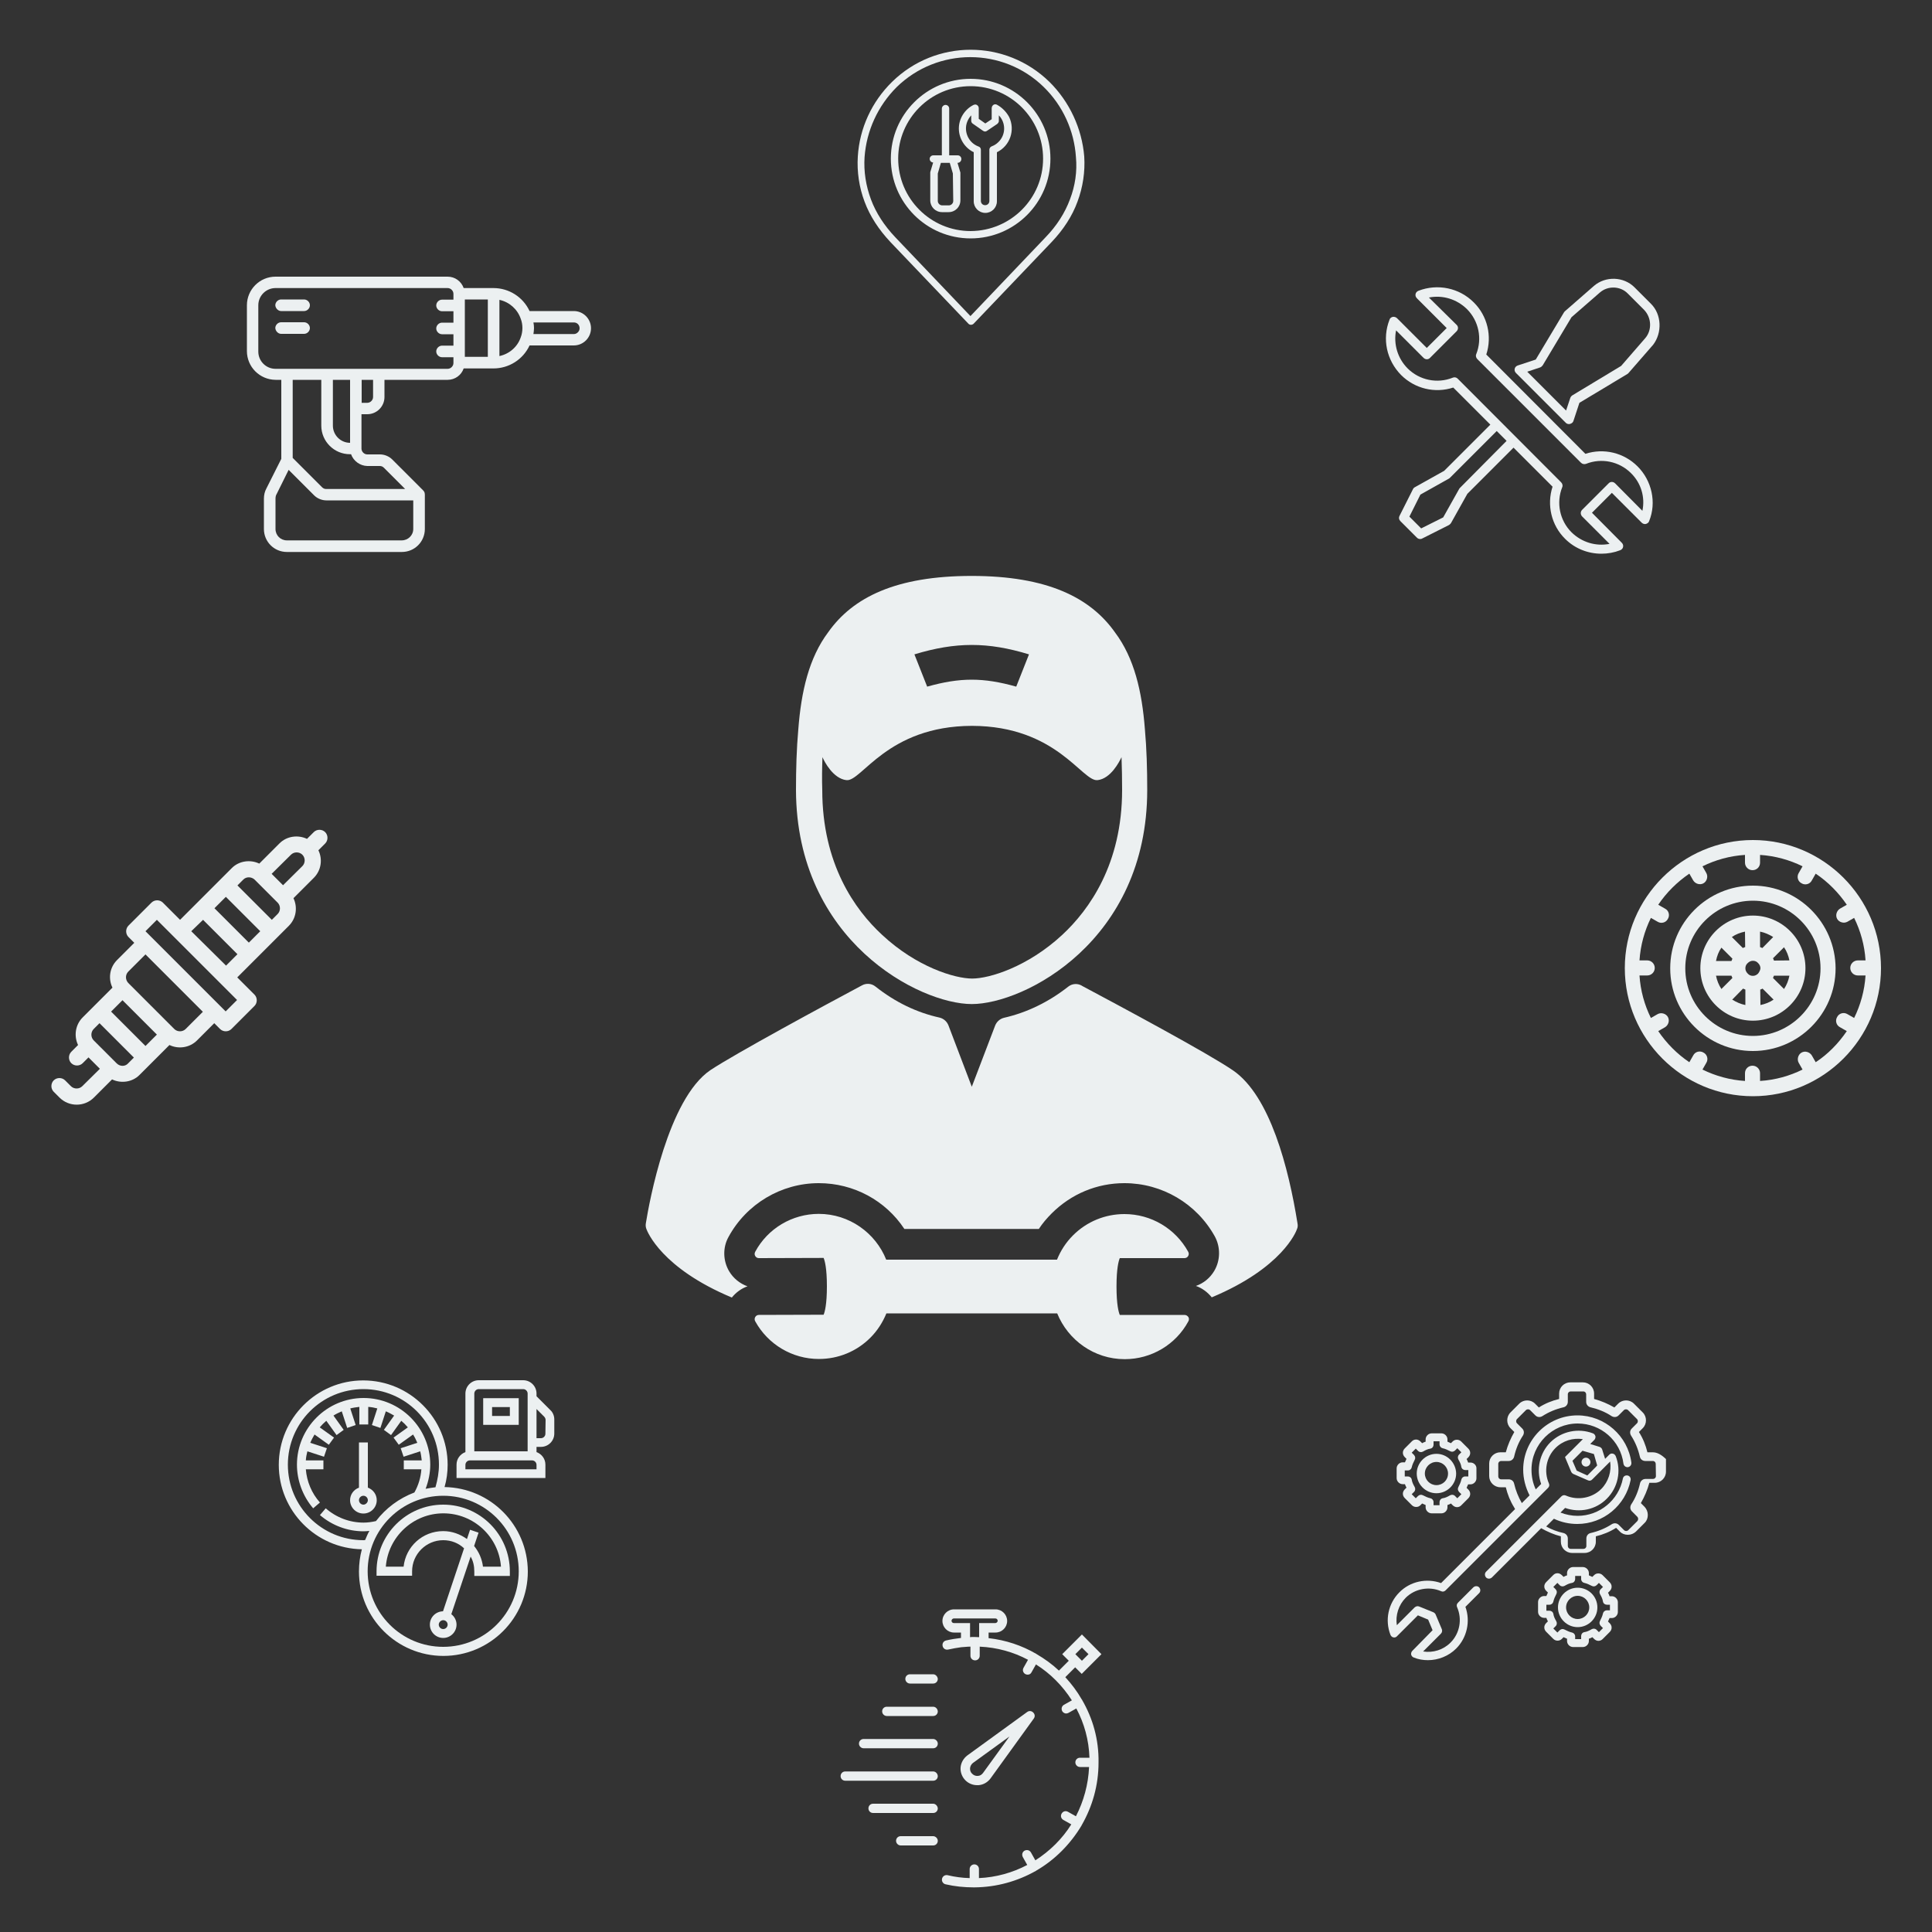 <?xml version="1.0" encoding="utf-8"?>
<!-- Generator: Adobe Illustrator 22.1.0, SVG Export Plug-In . SVG Version: 6.00 Build 0)  -->
<svg version="1.1" id="mysticMechanic" xmlns="http://www.w3.org/2000/svg" xmlns:xlink="http://www.w3.org/1999/xlink" x="0px"
	 y="0px" viewBox="0 0 1000 1000" style="enable-background:new 0 0 1000 1000;" xml:space="preserve">
<rect x="0" y="0" width="1000" height="1000" fill="#333333" stroke="none"/>
<style type="text/css">
	.st0{fill:#FFFFFF;}
	.st1{fill:none;}
  
  .part, #group {
    transform-box:fill-box;
    -moz-transform-box:fill-box;
    -o-transform-box:fill-box;
    -webkit-transform-box:fill-box;
  }
  
  g {
  fill: #ecf0f1;
  }
 #group {
     -moz-transform-origin: 50% 50%;
    -ms-transform-origin: 50% 50%;
    -o-transform-origin: 50% 50%;
    -webkit-transform-origin: 50% 50%;
    transform-origin: 50% 50%;
    
    -moz-animation: rotateClockwise 30s linear infinite;
    -o-animation: rotateClockwise 30s linear infinite;
    -webkit-animation: rotateClockwise 30s linear infinite;
    animation: rotateClockwise 30s linear infinite;
}

.part {
    -moz-transform-origin: center center;
    -ms-transform-origin: center center;
    -o-transform-origin: center center;
    -webkit-transform-origin: center center;
    transform-origin: center center;
 
    -moz-animation: rotateCounterClockwise 30s linear infinite;
    -o-animation: rotateCounterClockwise 30s linear infinite;
    -webkit-animation: rotateCounterClockwise 30s linear infinite;
    animation: rotateCounterClockwise 30s linear infinite;
}

@keyframes rotateClockwise {
    from {
        
    }

    to {
        -moz-transform: rotate(360deg);
        -ms-transform: rotate(360deg);
        -o-transform: rotate(360deg);
        -webkit-transform: rotate(360deg);
        transform: rotate(360deg);
    }
}

@-moz-keyframes rotateClockwise {
    from {
    }

    to {
        -moz-transform: rotate(360deg);
        -ms-transform: rotate(360deg);
        -o-transform: rotate(360deg);
        -webkit-transform: rotate(360deg);
        transform: rotate(360deg);
    }
}

@-webkit-keyframes rotateClockwise {
    from {
    }

    to {
        -moz-transform: rotate(360deg);
        -ms-transform: rotate(360deg);
        -o-transform: rotate(360deg);
        -webkit-transform: rotate(360deg);
        transform: rotate(360deg);
    }
}


@keyframes rotateCounterClockwise {
    from {
    }

    to {
        -moz-transform: rotate(-360deg);
        -ms-transform: rotate(-360deg);
        -o-transform: rotate(-360deg);
        -webkit-transform: rotate(-360deg);
        transform: rotate(-360deg);
    }
}


@-moz-keyframes rotateCounterClockwise {
    from {
    }

    to {
        -moz-transform: rotate(-360deg);
        -ms-transform: rotate(-360deg);
        -o-transform: rotate(-360deg);
        -webkit-transform: rotate(-360deg);
        transform: rotate(-360deg);
    }
}

@-webkit-keyframes rotateCounterClockwise {
    from {
    }

    to {
        -moz-transform: rotate(-360deg);
        -ms-transform: rotate(-360deg);
        -o-transform: rotate(-360deg);
        -webkit-transform: rotate(-360deg);
        transform: rotate(-360deg);
    }
}

</style>
<g id="group">
	<g id="part8" class="part">
		<path d="M142.6,196.6h3v40.9l-7.7,15.3c-0.9,1.6-1.3,3.5-1.3,5.3v15.7c0,6.6,5.3,11.9,11.9,11.9H208c6.6,0,11.9-5.3,11.9-11.9V256
			c0-0.4-0.1-0.8-0.2-1.2c-0.2-0.4-0.4-0.7-0.7-1L203,237.8c-1.6-1.6-4-2.6-6.3-2.6h-6.6c-1.6,0-3-1.4-3-3v-17.8h3
			c4.9,0,8.9-4,8.9-8.9v-8.9h32.7c3.8,0,7.1-2.4,8.3-5.9h15.4c8,0,15.3-4.6,18.7-11.9H297c4.9,0,8.9-4,8.9-8.9s-4-8.9-8.9-8.9h-22.9
			c-3.4-7.3-10.7-11.9-18.7-11.9h-15.4c-1.3-3.6-4.6-5.9-8.3-5.9h-89.1c-8.2,0-14.8,6.7-14.8,14.8v23.7
			C127.8,189.9,134.4,196.5,142.6,196.6z M207.9,279.7h-59.4c-3.3,0-5.9-2.6-5.9-5.9v-15.7c0-1,0.2-1.8,0.7-2.6l6.1-12.3l13.2,13.2
			c1.6,1.6,4,2.6,6.3,2.6h45v14.8C213.9,277.1,211.2,279.7,207.9,279.7z M190.1,241.2h6.5c0.8,0,1.5,0.3,2.1,0.9l11,11h-40.9
			c-0.8,0-1.5-0.3-2.1-0.9L151.5,237v-40.4h14.8v23.7c0,8.2,6.7,14.8,14.8,14.8h0.6C183,238.7,186.4,241.1,190.1,241.2z
			 M181.2,196.6v32.6c-4.9,0-8.9-4-8.9-8.9v-23.7H181.2z M193.1,205.5c0,1.6-1.4,3-3,3h-2.9v-11.9h5.9V205.5z M300,169.9
			c0,0.8-0.3,1.5-0.9,2.1c-0.6,0.6-1.3,0.9-2,0.9h-21c0.2-1,0.2-1.9,0.3-3c0-1-0.1-2-0.3-3h21C298.7,166.9,300,168.2,300,169.9z
			 M269.5,164.9c0.6,1.5,0.9,3.2,0.9,4.9c0,1.6-0.3,3.4-0.9,4.9c-1.7,4.9-5.9,8.5-11,9.6v-29.1C263.6,156.3,267.8,160,269.5,164.9z
			 M252.5,184.7h-11.9V155h11.9V184.7z M133.7,158c0-4.9,4-8.9,8.9-8.9h89.1c1.6,0,3,1.4,3,3v3h-5.9c-1.6,0-3,1.4-3,3
			c0,1.6,1.4,3,3,3h5.9v5.9h-5.9c-1.6,0-3,1.4-3,3c0,1.6,1.4,3,3,3h5.9v5.9h-5.9c-1.6,0-3,1.4-3,3c0,1.6,1.4,3,3,3h5.9v3
			c0,1.6-1.4,3-3,3h-89.1c-4.9,0-8.9-4-8.9-8.9V158z"/>
		<path d="M145.5,161h11.9c1.6,0,3-1.4,3-3c0-1.6-1.4-3-3-3h-11.9c-1.6,0-3,1.4-3,3C142.6,159.6,144,161,145.5,161z"/>
		<path d="M145.5,172.8h11.9c1.6,0,3-1.4,3-3c0-1.6-1.4-3-3-3h-11.9c-1.6,0-3,1.4-3,3C142.6,171.4,144,172.8,145.5,172.8z"/>
	</g>
	<path id="part7" class="part" d="M42.6,562.2c-1.6,1.6-4.3,1.6-5.9,0l-3-3c-1.6-1.6-4.3-1.6-5.9,0s-1.6,4.3,0,5.9l3,3c4.9,4.9,12.9,4.9,17.8,0
		l9.4-9.4c4.6,2.2,10.5,1.5,14.3-2.4c3-3,10.8-10.8,15.4-15.4c4.6,2.2,10.4,1.5,14.3-2.4l8.9-8.9l3,3c1.6,1.6,4.3,1.6,5.9,0
		l11.9-11.9c1.6-1.6,1.6-4.3,0-5.9l-8.9-8.9c6.6-6.6,25.2-25.2,26.7-26.7c3.9-3.9,4.6-9.7,2.4-14.3l10.5-10.5c4-4,4.6-9.8,2.4-14.3
		l3.5-3.5c1.6-1.6,1.6-4.3,0-5.9c-1.6-1.6-4.3-1.6-5.9,0l-3.5,3.5c-4.6-2.2-10.5-1.5-14.3,2.4L134.2,447c-4.6-2.2-10.5-1.5-14.3,2.4
		c-9.2,9.2-17.4,17.4-26.7,26.7l-8.9-8.9c-1.6-1.6-4.3-1.6-5.9,0l-11.9,11.9c-1.6,1.6-1.6,4.3,0,5.9l3,3l-8.9,8.9
		c-4,4-4.6,9.8-2.4,14.3c-3.8,3.8-12.8,12.8-15.4,15.4c-3.9,3.9-4.6,9.7-2.4,14.3l-3.5,3.5c-1.6,1.6-1.6,4.3,0,5.9
		c1.6,1.6,4.3,1.6,5.9,0l3-3l5.9,5.9L42.6,562.2z M60.4,550.4l-11.9-11.9c-1.6-1.6-1.6-4.3,0-5.9l3-3l17.8,17.8l-3,3
		C64.8,552.1,62.1,552.1,60.4,550.4z M81.2,535.5l-5.9,5.9l-17.8-17.8l5.9-5.9L81.2,535.5z M116.9,464.2l17.8,17.8l-5.9,5.9
		L111,470.1L116.9,464.2z M150.6,442.4c1.6-1.6,4.3-1.6,5.9,0c1.6,1.6,1.6,4.3,0,5.9l-10,9.9l-5.9-5.9L150.6,442.4z M131.8,455.3
		l11.9,11.9l0,0l0,0l0,0c1.6,1.6,1.6,4.3,0,5.9l-3,3l-17.8-17.8l3-3C127.4,453.7,130.1,453.7,131.8,455.3z M105.1,476.1l17.8,17.8
		l-5.9,5.9L99,482L105.1,476.1z M81.2,476.1l41.5,41.5l-5.9,5.9c-1.4-1.4-38.7-38.7-41.5-41.5L81.2,476.1z M66.4,502.9l8.9-8.9
		l29.7,29.7l-8.9,8.9c-1.6,1.6-4.3,1.6-5.9,0l-23.8-23.8C64.8,507.1,64.8,504.5,66.4,502.9z"/>
	<g id="part6" class="part">
		<path d="M230.1,769.7c1.1-3.8,1.6-7.7,1.6-11.5c0-24.1-19.6-43.7-43.7-43.7s-43.7,19.6-43.7,43.7c0,23.8,19.2,43.3,43,43.7
			c-1,3.7-1.5,7.6-1.5,11.5c0,24.1,19.6,43.7,43.7,43.7s43.7-19.6,43.7-43.7C273.1,789.4,253.9,770.1,230.1,769.7z M188.1,797.2
			c-21.6,0-39.1-17.5-39.1-39.1c0-21.6,17.5-39.1,39.1-39.1s39.1,17.5,39.1,39.1c0,4-0.7,7.8-1.8,11.7c-1.7,0.2-3.5,0.5-5.1,0.8
			c1.5-4,2.4-8.2,2.4-12.5c0-19-15.5-34.5-34.5-34.5s-34.5,15.5-34.5,34.5c0,8.2,3,16.3,8.4,22.6l3.5-3c-4.3-4.8-6.8-10.9-7.3-17.2
			h9.1v-4.6h-9.1c0.1-1.6,0.4-3.2,0.8-4.7l8.6,2.8l1.5-4.4l-8.6-2.8c0.6-1.5,1.4-2.9,2.2-4.3l7.4,5.3l2.7-3.7l-7.4-5.3
			c1.1-1.3,2.1-2.3,3.4-3.4l5.3,7.4l3.7-2.7l-5.3-7.4c1.4-0.9,2.7-1.5,4.3-2.2l2.8,8.6l4.4-1.5l-2.8-8.6c1.5-0.4,3.1-0.6,4.7-0.8
			v9.1h4.6v-9.1c1.6,0.1,3.2,0.4,4.7,0.8l-2.8,8.6l4.4,1.5l2.8-8.6c1.5,0.6,2.9,1.4,4.3,2.2l-5.3,7.4l3.7,2.7l5.3-7.4
			c1.3,1.1,2.3,2.1,3.4,3.4l-7.4,5.3l2.7,3.7l7.4-5.3c0.9,1.4,1.5,2.7,2.2,4.3l-8.6,2.8l1.5,4.4l8.6-2.8c0.4,1.5,0.6,3.1,0.8,4.7
			H209v4.6h9.1c-0.3,4.2-1.5,8.2-3.6,12c-7.9,3-14.8,8.1-19.9,14.8c-2.1,0.5-4.4,0.8-6.4,0.8c-7.2,0-14.1-2.6-19.6-7.4l-3,3.5
			c6.3,5.4,14.3,8.4,22.6,8.4c1,0,2-0.1,3-0.2c-0.9,1.5-1.5,3.1-2.2,4.7C188.6,797.2,188.3,797.2,188.1,797.2z M229.4,852.4
			c-21.6,0-39.1-17.5-39.1-39.1c0-21.6,17.5-39.1,39.1-39.1s39.1,17.5,39.1,39.1S251,852.4,229.4,852.4z"/>
		<path d="M229.4,778.8c-19,0-34.5,15.5-34.5,34.5v2.3h18.4v-2.3c0-8.9,7.3-16.1,16.1-16.1c4.2,0,7.9,1.5,10.8,4.2L229.3,834
			c-3.8,0.1-6.8,3.1-6.8,6.9s3.1,6.9,6.9,6.9c3.8,0,6.9-3.1,6.9-6.9c0-2.2-1.1-4.2-2.7-5.4l10-29.8c1.3,2.2,1.9,4.8,1.9,7.7v2.3
			h18.4v-2.3C263.9,794.3,248.5,778.8,229.4,778.8z M229.4,843.2c-1.3,0-2.3-1.1-2.3-2.3s1.1-2.3,2.3-2.3c1.3,0,2.3,1.1,2.3,2.3
			S230.7,843.2,229.4,843.2z M250,811c-0.5-4.1-2.1-7.7-4.6-10.8l2.3-6.9l-4.4-1.5l-1.6,4.8c-3.5-2.5-7.7-4.1-12.3-4.1
			c-10.7,0-19.4,8-20.5,18.4h-9.2c1.2-15.4,14.1-27.6,29.8-27.6s28.7,12.2,29.8,27.6H250z"/>
		<path d="M268.5,723.7h-18.4v13.8h18.4V723.7z M263.9,732.9h-9.2v-4.6h9.2V732.9z"/>
		<path d="M284.9,729.9l-7.2-7.2v-1.4c0-3.8-3.1-6.9-6.9-6.9h-23c-3.8,0-6.9,3.1-6.9,6.9v30.3c-2.7,1-4.6,3.5-4.6,6.5v6.9h46v-6.9
			c0-3-1.9-5.5-4.6-6.5v-2.7h2.3c3.8,0,6.9-3.1,6.9-6.9v-7.3C286.9,732.9,286.2,731.1,284.9,729.9z M247.8,719h23
			c1.3,0,2.3,1.1,2.3,2.3v29.9h-27.6v-29.9C245.5,720.1,246.5,719,247.8,719z M277.7,760.5h-36.8v-2.3c0-1.3,1.1-2.3,2.3-2.3h32.2
			c1.3,0,2.3,1.1,2.3,2.3V760.5z M282.3,742.1c0,1.3-1.1,2.3-2.3,2.3h-2.3v-15.1l4,4c0.4,0.4,0.7,1.1,0.7,1.6L282.3,742.1
			L282.3,742.1z"/>
		<path d="M188.1,783.4c3.8,0,6.9-3.1,6.9-6.9c0-3-1.9-5.5-4.6-6.5v-23.4h-4.6v23.4c-2.7,1-4.6,3.5-4.6,6.5
			C181.2,780.3,184.3,783.4,188.1,783.4z M188.1,774.2c1.3,0,2.3,1.1,2.3,2.3s-1.1,2.3-2.3,2.3c-1.3,0-2.3-1.1-2.3-2.3
			S186.8,774.2,188.1,774.2z"/>
	</g>
	<g id="part5" class="part">
		<path d="M506.5,924c2.5-0.2,4.7-1.5,6.2-3.5l22.4-31c0.7-1,0.6-2.2-0.3-3.1c-0.9-0.9-2.1-1-3.1-0.3l-31,22.5
			c-2,1.5-3.3,3.8-3.5,6.2c-0.2,2.4,0.7,4.9,2.5,6.7c1.6,1.6,3.8,2.5,6,2.5C506,924,506.3,924,506.5,924z M502.1,915.2
			c0.1-1.1,0.7-2.1,1.5-2.7l18.9-13.7l-13.7,18.9c-0.7,0.9-1.6,1.5-2.7,1.5c-1.1,0.1-2.1-0.3-2.9-1.1
			C502.4,917.4,502,916.3,502.1,915.2z"/>
		<path d="M560.1,879.9c0-0.1,0-0.1-0.1-0.2l-0.1-0.1c-2.4-4.2-5.3-8-8.5-11.5l5.1-5.1l3.4,3.4l10.2-10.2L560,846l-10.2,10.2
			l3.4,3.4l-5.1,5.1c-3.5-3.3-7.4-6.1-11.5-8.5l-0.1-0.1c-0.1,0-0.1,0-0.2-0.1c-7.4-4.3-15.7-7.1-24.6-8.1V845h3.6c3.3,0,6-2.7,6-6
			c0-3.3-2.7-6-6-6h-21.5c-3.3,0-6,2.7-6,6c0,3.3,2.7,6,6,6h3.6v2.8c-2.6,0.3-5.1,0.7-7.7,1.3c-1.3,0.3-2.1,1.5-1.8,2.9
			c0.3,1.3,1.5,2.1,2.9,1.8c2.2-0.5,4.5-0.9,6.7-1.2l2.6-0.2c0.8-0.1,1.5-0.1,2.2-0.1v4.7c0,1.4,1.1,2.4,2.4,2.4
			c1.4,0,2.4-1.1,2.4-2.4v-4.7c9,0.4,17.5,2.8,25,6.8l-2.3,4.1c-0.7,1.2-0.3,2.6,0.9,3.3c0.4,0.2,0.8,0.3,1.2,0.3
			c0.9,0,1.6-0.4,2-1.2l2.3-4.1c7.5,4.7,13.8,11.1,18.6,18.6l-4.1,2.3c-1.2,0.7-1.5,2.1-0.9,3.3c0.5,0.8,1.3,1.2,2,1.2
			c0.4,0,0.8-0.1,1.2-0.3l4.1-2.3c4.1,7.7,6.5,16.3,6.8,25.5H559c-1.4,0-2.4,1.1-2.4,2.4s1.1,2.4,2.4,2.4h4.7
			c-0.4,9.1-2.8,17.7-6.8,25.5l-4.1-2.3c-1.2-0.7-2.6-0.3-3.3,0.9c-0.7,1.2-0.3,2.6,0.9,3.3l4.1,2.3c-4.7,7.5-11.1,13.8-18.6,18.6
			l-2.3-4.1c-0.7-1.2-2.1-1.5-3.3-0.9c-1.2,0.7-1.5,2.1-0.9,3.3l2.3,4.1c-7.6,4-16.1,6.4-25,6.8v-4.7c0-1.4-1.1-2.4-2.4-2.4
			s-2.4,1.1-2.4,2.4v4.7c-3.8-0.1-7.7-0.6-11.4-1.5c-1.3-0.3-2.6,0.5-2.9,1.8c-0.3,1.3,0.5,2.6,1.8,2.9c4.7,1.1,9.7,1.6,14.5,1.6
			c0.1,0,0.2,0,0.4,0l0,0c0,0,0,0,0.1,0c11.5-0.1,22.3-3.2,31.7-8.5c0.1,0,0.2-0.1,0.2-0.1l0.1-0.1c9.7-5.6,17.7-13.8,23.4-23.3
			c0-0.1,0.1-0.1,0.1-0.2c0-0.1,0-0.1,0.1-0.2c5.4-9.5,8.6-20.4,8.6-32.2C568.8,900.3,565.6,889.4,560.1,879.9z M560,852.8l3.4,3.4
			l-3.4,3.4l-3.4-3.4L560,852.8z M502.1,847.4v-7.3h-8.4c-0.7,0-1.2-0.6-1.2-1.2c0-0.6,0.6-1.2,1.2-1.2h21.5c0.7,0,1.2,0.6,1.2,1.2
			c0,0.6-0.6,1.2-1.2,1.2h-8.4v7.3c-0.9,0-1.6-0.1-2.4-0.1c-0.1,0-0.1,0-0.2,0c-0.1,0-0.1,0-0.2,0c-0.4,0-0.8,0-1.2,0
			C502.6,847.4,502.3,847.4,502.1,847.4z"/>
		<path d="M483,866.6h-12c-1.4,0-2.4,1.1-2.4,2.4s1.1,2.4,2.4,2.4h12c1.4,0,2.4-1.1,2.4-2.4C485.3,867.7,484.2,866.6,483,866.6z"/>
		<path d="M483,883.4H459c-1.4,0-2.4,1.1-2.4,2.4s1.1,2.4,2.4,2.4H483c1.4,0,2.4-1.1,2.4-2.4C485.3,884.4,484.2,883.4,483,883.4z"/>
		<path d="M483,900.1H447c-1.4,0-2.4,1.1-2.4,2.4s1.1,2.4,2.4,2.4H483c1.4,0,2.4-1.1,2.4-2.4S484.2,900.1,483,900.1z"/>
		<path d="M483,916.9h-45.5c-1.4,0-2.4,1.1-2.4,2.4c0,1.4,1.1,2.4,2.4,2.4H483c1.4,0,2.4-1.1,2.4-2.4
			C485.3,917.9,484.2,916.9,483,916.9z"/>
		<path d="M483,933.6h-31.1c-1.4,0-2.4,1.1-2.4,2.4c0,1.4,1.1,2.4,2.4,2.4H483c1.4,0,2.4-1.1,2.4-2.4
			C485.3,934.7,484.2,933.6,483,933.6z"/>
		<path d="M483,950.4h-16.8c-1.4,0-2.4,1.1-2.4,2.4s1.1,2.4,2.4,2.4H483c1.4,0,2.4-1.1,2.4-2.4S484.2,950.4,483,950.4z"/>
	</g>
	<g id="part4" class="part">
		<g>
			<g>
				<circle cx="820.9" cy="756.8" r="2.3"/>
			</g>
		</g>
		<g>
			<g>
				<g>
					<path d="M807.6,776.5L807.6,776.5L807.6,776.5z"/>
					<path d="M801.2,770.1C801.1,770.1,801.2,770.1,801.2,770.1L801.2,770.1z"/>
					<path d="M855.5,751.7h-2.8c-0.9-3.7-2.3-7.2-4.4-10.5l2-2c2.2-2.2,2.2-5.9,0-8.1l-4.6-4.6c-2.2-2.2-5.9-2.2-8.1,0l-2,2
						c-3.3-1.9-6.8-3.4-10.5-4.4v-2.8c0-3.2-2.6-5.8-5.8-5.8h-6.5c-3.2,0-5.8,2.6-5.8,5.8v2.8c-3.7,0.9-7.2,2.3-10.5,4.4l-2-2
						c-2.2-2.2-5.9-2.2-8.1,0l-4.6,4.6c-2.2,2.2-2.2,5.9,0,8.1l2,2c-1.9,3.3-3.4,6.8-4.4,10.5h-2.8c-3.2,0-5.8,2.6-5.8,5.8v6.5
						c0,3.2,2.6,5.8,5.8,5.8h2.8c0.9,3.7,2.3,7.2,4.3,10.4l0.5,0.9l-38.3,38.3c-7.5-2.7-16-0.9-21.6,4.8c-5.7,5.7-7.6,14.3-4.6,22
						c0.3,0.7,0.9,1.2,1.5,1.3c0.7,0.2,1.5-0.1,1.9-0.6l10.8-10.8l5.3,2.2l2.3,5.5L731,854.5c-0.5,0.5-0.7,1.3-0.6,1.9
						c0.2,0.7,0.7,1.3,1.3,1.5c2.4,1,4.9,1.4,7.4,1.4c5.3,0,10.7-2.1,14.6-6c5.6-5.6,7.5-14.1,4.8-21.6l7.1-7.1c0.8-0.8,0.8-2.1,0-3
						c-0.8-0.8-2.1-0.8-3,0l-8,8c-0.6,0.6-0.8,1.5-0.4,2.3c2.7,6.2,1.4,13.5-3.4,18.3c-3.8,3.8-9.1,5.4-14.2,4.6l9.2-9.2
						c0.6-0.6,0.8-1.5,0.5-2.3l-3.2-7.6c-0.2-0.5-0.6-0.9-1.2-1.2l-7.4-3c-0.8-0.3-1.6-0.1-2.3,0.5l-9.2,9.2
						c-0.8-5.1,0.9-10.5,4.6-14.2c4.7-4.7,12.1-6.1,18.3-3.4c0.8,0.4,1.7,0.2,2.3-0.4l53.1-53.1c0.6-0.6,0.8-1.5,0.4-2.3
						c-2.7-6.2-1.4-13.5,3.4-18.3c3.8-3.8,9.1-5.4,14.2-4.6l0,0l-9.2,9.2c0,0,0,0,0,0.1l0,0l0,0c0,0,0,0,0,0.1l0,0l0,0l0,0l0,0l0,0
						l0,0l0,0l0,0l0,0l0,0l0,0l0,0l0,0l0,0l0,0l0,0l0,0l0,0l0,0l0,0l0,0l0,0l0,0l0,0l0,0l0,0l0,0l0,0l0,0l0,0l0,0l0,0l0,0l0,0l0,0
						l0,0l0,0l0,0l0,0l0,0l0,0l0,0l0,0l0,0l0,0l0,0l0,0l0,0l0,0l0,0l0,0l0,0l0,0l0,0l0,0l0,0l0,0l0,0l0,0l0,0l0,0l0,0l0,0l0,0l0,0
						l0,0l0,0l0,0l0,0l0,0l0,0l0,0l0,0l0,0l0,0l0,0l0,0l0,0l0,0l0,0l0,0l0,0l0,0l0,0l0,0l0,0l0,0l0,0l0,0l0,0l0,0l0,0l0,0l0,0l0,0
						l0,0l0,0l0,0l0,0l0,0l0,0l0,0l0,0l0,0l0,0l0,0l0,0l0,0l0,0l0,0l0,0l0,0l0,0l0,0l0,0l0,0l0,0l0,0l0,0l0,0l3.1,7.4
						c0.2,0.5,0.6,0.9,1.1,1.2l7.6,3.3c0.8,0.4,1.7,0.2,2.3-0.5l9.2-9.2c0.8,5.1-0.9,10.5-4.6,14.2c-4.7,4.7-12.1,6.1-18.3,3.4
						c-0.8-0.4-1.7-0.2-2.3,0.4l-39,39c-0.8,0.8-0.8,2.1,0,3c0.8,0.8,2.1,0.8,3,0l25.5-25.5c3.2,1.8,6.6,3.3,10.2,4.2v2.8
						c0,3.2,2.6,5.8,5.8,5.8h6.5c3.2,0,5.8-2.6,5.8-5.8v-2.8c3.7-0.9,7.2-2.3,10.5-4.4l2,2c1.1,1.1,2.5,1.6,4.1,1.6s3-0.6,4.1-1.6
						l4.6-4.6c1.1-1.1,1.6-2.5,1.6-4.1c0-1.5-0.6-3-1.6-4.1l-2-2c1.9-3.3,3.4-6.8,4.4-10.5h2.8c3.2,0,5.8-2.6,5.8-5.8v-6.5
						C861.3,754.3,858.7,751.7,855.5,751.7z M825.9,759.4l-4.3,4.3l-5.5-2.5l-2.2-5.1l5.2-5.2l5.9,1.7l1.7,5.9L825.9,759.4z
						 M857.1,764c0,0.9-0.7,1.5-1.5,1.5h-3.9c-1.4,0-2.5,1-2.8,2.2c-0.9,4-2.4,7.7-4.6,11c-0.7,1.2-0.6,2.6,0.4,3.6l2.7,2.7
						c0.3,0.3,0.5,0.7,0.5,1.2c0,0.4-0.2,0.9-0.5,1.2l-4.6,4.6c-0.6,0.6-1.6,0.6-2.2,0l-2.7-2.7c-1-1-2.4-1.1-3.6-0.4
						c-3.4,2.2-7.1,3.7-11,4.6c-1.4,0.3-2.2,1.5-2.2,2.8v3.9c0,0.9-0.7,1.5-1.5,1.5H813c-0.9,0-1.5-0.7-1.5-1.5v-3.9
						c0-1.4-1-2.5-2.2-2.8c-3.2-0.7-6.2-1.8-9-3.4l4-4c3.8,1.8,7.9,2.7,12.1,2.7c13.5,0,25-9.6,27.6-22.7c0.2-1.2-0.5-2.2-1.6-2.4
						c-1.2-0.2-2.2,0.5-2.4,1.6c-2.2,11.2-12.1,19.3-23.4,19.3c-3.1,0-6.1-0.6-8.9-1.7l2.4-2.4c7.5,2.7,16,0.9,21.6-4.8
						c5.7-5.7,7.6-14.3,4.6-22c-0.3-0.7-0.9-1.2-1.5-1.3c-0.7-0.2-1.5,0.1-1.9,0.6l-2.1,2.1l-1.5-4.8c-0.2-0.7-0.8-1.2-1.4-1.4
						l-4.8-1.5l2.1-2.1c0.5-0.5,0.7-1.3,0.6-1.9c-0.2-0.7-0.7-1.3-1.3-1.5c-7.6-2.9-16.2-1.1-22,4.6c-5.6,5.6-7.5,14.1-4.8,21.6
						l-2.8,2.8c-1.5-3.2-2.2-6.6-2.2-10.2c0-13.2,10.8-23.9,23.9-23.9c12,0,22.2,8.9,23.7,20.8c0.2,1.2,1.2,1.9,2.3,1.8
						c1.2-0.2,1.9-1.2,1.8-2.3c-1.8-13.9-13.8-24.5-27.9-24.5c-15.5,0-28.1,12.6-28.1,28.1c0,4.6,1.2,9.2,3.3,13.3l-4,4
						c-1.8-3.1-3.2-6.6-4-10.1c-0.3-1.4-1.5-2.2-2.8-2.2H777c-0.9,0-1.5-0.7-1.5-1.5v-6.5c0-0.9,0.7-1.5,1.5-1.5h3.9
						c1.4,0,2.5-1,2.8-2.2c0.9-4,2.4-7.7,4.6-11c0.7-1.2,0.6-2.6-0.4-3.6l-2.7-2.7c-0.6-0.6-0.6-1.6,0-2.2l4.6-4.6
						c0.6-0.6,1.6-0.6,2.2,0l2.7,2.7c1,1,2.4,1.1,3.6,0.4c3.4-2.2,7.1-3.7,11-4.6c1.3-0.3,2.2-1.5,2.2-2.8v-3.9
						c0-0.9,0.7-1.5,1.5-1.5h6.5c0.9,0,1.5,0.7,1.5,1.5v3.9c0,1.4,1,2.5,2.2,2.8c3.9,0.9,7.7,2.4,11,4.6c1.2,0.7,2.6,0.6,3.6-0.4
						l2.7-2.7c0.6-0.6,1.6-0.6,2.2,0l4.6,4.6c0.6,0.6,0.6,1.6,0,2.2l-2.7,2.7c-1,1-1.1,2.4-0.4,3.6c2.2,3.4,3.7,7.1,4.6,11
						c0.3,1.4,1.5,2.2,2.8,2.2h3.9c0.9,0,1.5,0.7,1.5,1.5L857.1,764L857.1,764z"/>
				</g>
			</g>
		</g>
		<g>
			<g>
				<path d="M761.1,757h-1.2c-0.2-0.7-0.5-1.3-0.8-1.8l0.9-0.9c1.3-1.3,1.3-3.2,0-4.5l-3.7-3.7c-0.6-0.6-1.4-0.9-2.2-0.9
					c-0.9,0-1.6,0.3-2.2,0.9L751,747c-0.6-0.3-1.3-0.6-1.8-0.8v-1.2c0-1.7-1.5-3.1-3.1-3.1H741c-1.7,0-3.1,1.5-3.1,3.1v1.2
					c-0.7,0.2-1.3,0.5-1.8,0.8l-0.9-0.9c-0.6-0.6-1.4-1-2.2-1c-0.9,0-1.6,0.3-2.2,0.9l-3.7,3.7c-1.3,1.3-1.3,3.2,0,4.5l0.9,0.9
					c-0.3,0.6-0.6,1.3-0.8,1.8H726c-1.7,0-3.1,1.5-3.1,3.1v5.1c0,1.7,1.5,3.1,3.1,3.1h1.2c0.2,0.7,0.5,1.3,0.8,1.8l-0.9,0.9
					c-1.3,1.3-1.3,3.2,0,4.5l3.7,3.7c0.6,0.6,1.4,0.9,2.2,0.9c0.9,0,1.6-0.3,2.2-0.9l0.9-0.9c0.6,0.3,1.3,0.6,1.8,0.8v1.2
					c0,1.7,1.5,3.1,3.1,3.1h5.1c1.7,0,3.1-1.5,3.1-3.1V779c0.7-0.2,1.3-0.5,1.8-0.8l0.9,0.9c0.6,0.6,1.4,1,2.2,1
					c0.9,0,1.6-0.3,2.2-0.9l3.7-3.7c1.3-1.3,1.3-3.2,0-4.5l-0.9-0.9c0.3-0.6,0.6-1.3,0.8-1.8h1.2c1.7,0,3.1-1.5,3.1-3.1v-5.1
					C764.3,758.4,762.8,757,761.1,757z M760,764.2h-1.6c-1,0-1.8,0.7-2,1.6c-0.3,1.4-0.9,2.6-1.5,3.8c-0.5,0.9-0.4,1.8,0.3,2.6
					l1.2,1.2l-2.1,2.1l-1.2-1.2c-0.7-0.7-1.7-0.8-2.6-0.3c-1.2,0.7-2.4,1.3-3.8,1.5c-1,0.2-1.6,1.1-1.6,2v1.6h-3.1v-1.6
					c0-1-0.7-1.8-1.6-2c-1.4-0.3-2.6-0.9-3.8-1.5c-0.9-0.5-1.8-0.4-2.6,0.3l-1.2,1.2l-2.1-2.1l1.2-1.2c0.7-0.7,0.8-1.7,0.3-2.6
					c-0.7-1.2-1.3-2.4-1.5-3.8c-0.2-1-1.1-1.6-2-1.6h-1.6v-3.1h1.6c1,0,1.8-0.7,2-1.6c0.3-1.4,0.9-2.6,1.5-3.8
					c0.5-0.9,0.4-1.8-0.3-2.6l-1.2-1.2l2.1-2.1l1.2,1.2c0.7,0.7,1.7,0.8,2.6,0.3c1.2-0.7,2.4-1.3,3.8-1.5c1-0.2,1.6-1.1,1.6-2V746
					h3.1v1.6c0,1,0.7,1.8,1.6,2c1.4,0.3,2.6,0.9,3.8,1.5c0.9,0.5,1.8,0.4,2.6-0.3l1.2-1.2l2.1,2.1l-1.2,1.2
					c-0.7,0.7-0.8,1.7-0.3,2.6c0.7,1.2,1.3,2.4,1.5,3.8c0.2,1,1.1,1.6,2,1.6h1.6V764.2L760,764.2z"/>
			</g>
		</g>
		<g>
			<g>
				<path d="M743.5,752.5c-5.6,0-10.2,4.6-10.2,10.2c0,5.6,4.6,10.2,10.2,10.2c5.6,0,10.2-4.6,10.2-10.2
					C753.6,757.1,749.1,752.5,743.5,752.5z M743.5,768.7c-3.3,0-6-2.7-6-6c0-3.3,2.7-6,6-6c3.3,0,6,2.7,6,6
					C749.5,766.1,746.8,768.7,743.5,768.7z"/>
			</g>
		</g>
		<g>
			<g>
				<path d="M834.3,826.2h-1.2c-0.2-0.7-0.5-1.3-0.8-1.8l0.9-0.9c1.3-1.3,1.3-3.2,0-4.5l-3.7-3.7c-0.6-0.6-1.4-0.9-2.2-0.9
					c-0.9,0-1.6,0.3-2.2,0.9l-0.9,0.9c-0.6-0.3-1.3-0.6-1.8-0.8v-1.2c0-1.7-1.5-3.1-3.1-3.1h-5.1c-1.7,0-3.1,1.5-3.1,3.1v1.2
					c-0.7,0.2-1.3,0.5-1.8,0.8l-0.9-0.9c-0.6-0.6-1.4-1-2.2-1c-0.9,0-1.6,0.3-2.2,0.9l-3.7,3.7c-1.3,1.3-1.3,3.2,0,4.5l0.9,0.9
					c-0.3,0.6-0.6,1.3-0.8,1.8h-1.2c-1.7,0-3.1,1.5-3.1,3.1v5.1c0,1.7,1.5,3.1,3.1,3.1h1.2c0.2,0.7,0.5,1.3,0.8,1.8l-0.9,0.9
					c-1.3,1.3-1.3,3.2,0,4.5l3.7,3.7c0.6,0.6,1.4,0.9,2.2,0.9s1.6-0.3,2.2-0.9l0.9-0.9c0.6,0.3,1.3,0.6,1.8,0.8v1.2
					c0,1.7,1.5,3.1,3.1,3.1h5.1c1.7,0,3.1-1.5,3.1-3.1v-1.2c0.7-0.2,1.3-0.5,1.8-0.8l0.9,0.9c0.6,0.6,1.4,1,2.2,1s1.6-0.3,2.2-0.9
					l3.7-3.7c1.3-1.3,1.3-3.2,0-4.5l-0.9-0.9c0.3-0.6,0.6-1.3,0.8-1.8h1.2c1.7,0,3.1-1.5,3.1-3.1v-5.1
					C837.4,827.7,836,826.2,834.3,826.2z M833.3,833.5h-1.6c-1,0-1.8,0.7-2,1.6c-0.3,1.4-0.9,2.6-1.5,3.8c-0.5,0.9-0.4,1.8,0.3,2.6
					l1.2,1.2l-2.1,2.1l-1.2-1.2c-0.7-0.7-1.7-0.8-2.6-0.3c-1.2,0.7-2.4,1.3-3.8,1.5c-1,0.2-1.6,1.1-1.6,2v1.6h-3.1V847
					c0-1-0.7-1.8-1.6-2c-1.4-0.3-2.6-0.9-3.8-1.5c-0.9-0.5-1.8-0.4-2.6,0.3l-1.2,1.2l-2.1-2.1l1.2-1.2c0.7-0.7,0.8-1.7,0.3-2.6
					c-0.7-1.2-1.3-2.4-1.5-3.8c-0.2-1-1.1-1.6-2-1.6h-1.6v-3.1h1.6c1,0,1.8-0.7,2-1.6c0.3-1.4,0.9-2.6,1.5-3.8
					c0.5-0.9,0.4-1.8-0.3-2.6l-1.2-1.2l2.1-2.1l1.2,1.2c0.7,0.7,1.7,0.8,2.6,0.3c1.2-0.7,2.4-1.3,3.8-1.5c1-0.2,1.6-1.1,1.6-2v-1.6
					h3.1v1.6c0,1,0.7,1.8,1.6,2c1.4,0.3,2.6,0.9,3.8,1.5c0.9,0.5,1.8,0.4,2.6-0.3l1.2-1.2l2.1,2.1l-1.2,1.2
					c-0.7,0.7-0.8,1.7-0.3,2.6c0.7,1.2,1.3,2.4,1.5,3.8c0.2,1,1.1,1.6,2,1.6h1.6V833.5z"/>
			</g>
		</g>
		<g>
			<g>
				<path d="M816.6,821.8c-5.6,0-10.2,4.6-10.2,10.2c0,5.6,4.6,10.2,10.2,10.2c5.6,0,10.2-4.6,10.2-10.2
					C826.8,826.3,822.2,821.8,816.6,821.8z M816.6,838c-3.3,0-6-2.7-6-6c0-3.3,2.7-6,6-6c3.3,0,6,2.7,6,6
					C822.6,835.3,819.9,838,816.6,838z"/>
			</g>
		</g>
	</g>
	<g id="part3" class="part">
		<path d="M907.3,434.8c-36.5,0-66.3,29.8-66.3,66.3c0,36.5,29.8,66.3,66.3,66.3s66.3-29.8,66.3-66.3S943.8,434.8,907.3,434.8z
			 M939.8,549.8l-2-3.5c-1.1-1.8-3.5-2.5-5.3-1.5s-2.5,3.5-1.5,5.3l2,3.5c-6.7,3.3-14.1,5.4-22,5.9v-4c0-2.1-1.7-3.9-3.9-3.9
			s-3.9,1.7-3.9,3.9v4c-7.8-0.5-15.3-2.6-22-5.9l2-3.5c1.1-1.8,0.5-4.3-1.5-5.3c-1.8-1.1-4.3-0.5-5.3,1.5l-2,3.5
			c-6.4-4.3-11.8-9.8-16.1-16.1l3.5-2c1.8-1.1,2.5-3.5,1.5-5.3s-3.5-2.5-5.3-1.5l-3.5,2c-3.3-6.7-5.4-14.1-5.9-22h4
			c2.1,0,3.9-1.7,3.9-3.9c0-2.1-1.7-3.9-3.9-3.9h-4c0.5-7.8,2.6-15.3,5.9-22l3.5,2c1.8,1.1,4.3,0.5,5.3-1.5c1.1-1.8,0.5-4.3-1.5-5.3
			l-3.5-2c4.3-6.4,9.8-11.8,16.1-16.1l2,3.5c1.1,1.8,3.5,2.5,5.3,1.5s2.5-3.5,1.5-5.3l-2-3.5c6.7-3.3,14.1-5.4,22-5.9v4
			c0,2.1,1.7,3.9,3.9,3.9s3.9-1.7,3.9-3.9v-4c7.8,0.5,15.3,2.6,22,5.9l-2,3.5c-1.1,1.8-0.5,4.3,1.5,5.3c1.8,1.1,4.3,0.5,5.3-1.5
			l2-3.5c6.4,4.3,11.8,9.8,16.1,16.1l-3.5,2c-1.8,1.1-2.5,3.5-1.5,5.3s3.5,2.5,5.3,1.5l3.5-2c3.3,6.7,5.4,14.1,5.9,22h-4
			c-2.1,0-3.9,1.7-3.9,3.9c0,2.1,1.7,3.9,3.9,3.9h4c-0.5,7.8-2.6,15.3-5.9,22l-3.5-2c-1.8-1.1-4.3-0.5-5.3,1.5
			c-1.1,1.8-0.5,4.3,1.5,5.3l3.5,2C951.6,540,946.2,545.6,939.8,549.8z"/>
		<path d="M907.3,458.4c-23.6,0-42.8,19.2-42.8,42.8c0,23.6,19.2,42.8,42.8,42.8c23.6,0,42.8-19.2,42.8-42.8
			C950,477.6,930.8,458.4,907.3,458.4z M907.3,536.2c-19.3,0-35-15.7-35-35s15.7-35,35-35c19.3,0,35,15.7,35,35
			S926.5,536.2,907.3,536.2z"/>
		<path d="M907.3,473.9c-15,0-27.2,12.2-27.2,27.2c0,15,12.2,27.2,27.2,27.2c15,0,27.2-12.2,27.2-27.2
			C934.5,486.1,922.3,473.9,907.3,473.9z M923.4,511.9l-5.7-5.7c0.2-0.4,0.3-0.8,0.5-1.2h8C925.7,507.5,924.8,509.8,923.4,511.9z
			 M891,490.5l5.7,5.7c-0.2,0.4-0.3,0.8-0.5,1.2h-8C888.7,494.8,889.6,492.5,891,490.5z M910,503.9L910,503.9
			c-0.7,0.7-1.6,1.2-2.7,1.2s-2-0.4-2.7-1.2l0,0l0,0c-0.7-0.7-1.2-1.6-1.2-2.7c0-1.1,0.4-2,1.2-2.7l0,0l0,0c0.7-0.7,1.6-1.2,2.7-1.2
			s2,0.4,2.7,1.2l0,0l0,0c0.7,0.7,1.2,1.6,1.2,2.7C911.1,502.2,910.6,503.1,910,503.9L910,503.9z M912.2,490.7
			c-0.4-0.2-0.8-0.3-1.2-0.5v-8c2.5,0.5,4.7,1.5,6.8,2.8L912.2,490.7z M903.3,490.2c-0.4,0.1-0.8,0.3-1.2,0.5l-5.7-5.7
			c2-1.4,4.4-2.3,6.8-2.8L903.3,490.2L903.3,490.2z M888.2,505h8c0.1,0.4,0.3,0.8,0.5,1.2l-5.7,5.7
			C889.6,509.8,888.7,507.5,888.2,505z M902.2,511.7c0.4,0.2,0.8,0.3,1.2,0.5v8c-2.5-0.5-4.7-1.5-6.8-2.8L902.2,511.7z M911.1,512.2
			c0.4-0.1,0.8-0.3,1.2-0.5l5.7,5.7c-2,1.4-4.4,2.3-6.8,2.8L911.1,512.2L911.1,512.2z M918.2,497.2c-0.1-0.4-0.3-0.8-0.5-1.2
			l5.7-5.7c1.4,2,2.3,4.4,2.8,6.8L918.2,497.2L918.2,497.2z"/>
	</g>
	<g id="part2" class="part">
		<g>
			<g>
				<path d="M854.5,157.2l-8.5-8.5c-5.6-5.6-15-5.9-21-0.7l-15,13.1c-0.2,0.2-0.4,0.4-0.5,0.6l-14.6,24.4l-9.4,3.1
					c-0.8,0.3-1.4,1-1.5,1.7c-0.2,0.8,0.1,1.6,0.7,2.2l25.7,25.7c0.5,0.5,1.1,0.7,1.7,0.7c0.2,0,0.4,0,0.6-0.1
					c0.8-0.2,1.5-0.8,1.7-1.5l3.1-9.4l24.8-14.9c0.2-0.1,0.4-0.3,0.6-0.5l12.8-14.7C860.4,172.2,860.1,162.7,854.5,157.2z
					 M851.6,175l-12.5,14.4l-25.2,15.2c-0.5,0.3-0.9,0.8-1.1,1.3l-2.2,6.6l-5.8-5.8l0,0l-8.5-8.5l0,0l-5.8-5.8l6.6-2.2
					c0.6-0.2,1-0.6,1.4-1.1l14.9-24.9l14.7-12.8c4.1-3.6,10.6-3.4,14.4,0.5l8.5,8.5C854.9,164.5,855.1,170.9,851.6,175z"/>
			</g>
		</g>
		<g>
			<g>
				<path d="M847.6,241.4c-7.1-7.1-17.5-9.6-27-6.5l-51.3-51.4c3.1-9.5,0.6-20-6.5-27c-7.5-7.5-18.7-9.8-28.6-6
					c-0.8,0.3-1.4,1-1.5,1.7c-0.2,0.8,0.1,1.6,0.7,2.2l15.4,15.4l-10.3,10.3l-15.4-15.4c-0.6-0.6-1.5-0.8-2.2-0.7
					c-0.8,0.2-1.5,0.7-1.7,1.5c-3.9,9.9-1.5,21,6,28.6c7.1,7.1,17.5,9.6,27,6.5l19.2,19.2l-23.9,23.9l-15.2,8.5
					c-0.4,0.2-0.8,0.6-1,1.1l-6.9,13.7c-0.5,1-0.3,2,0.5,2.8l8.5,8.5c0.5,0.5,1.1,0.7,1.7,0.7c0.4,0,0.8-0.1,1.1-0.3l13.7-6.9
					c0.4-0.2,0.8-0.6,1.1-1l8.5-15.2l23.9-23.9l20.2,20.2c-3.1,9.5-0.6,20,6.5,27c5.1,5.1,11.9,7.7,18.8,7.7c3.3,0,6.6-0.6,9.7-1.8
					c0.8-0.3,1.4-1,1.5-1.7c0.2-0.8-0.1-1.6-0.7-2.2L824,265.4l10.3-10.3l15.4,15.4c0.6,0.6,1.5,0.9,2.2,0.7s1.5-0.7,1.7-1.5
					C857.5,260.1,855,248.8,847.6,241.4z M755.7,252.5c-0.2,0.2-0.3,0.3-0.4,0.5l-8.3,14.8l-11.4,5.7l-6.1-6.1l5.7-11.4l14.8-8.3
					c0.2-0.1,0.4-0.3,0.5-0.4l24.2-24.2l5.1,5.1L755.7,252.5z M850.1,264.4L836,250.2c-1-1-2.5-1-3.4,0l-13.7,13.7
					c-0.5,0.5-0.7,1.1-0.7,1.7s0.3,1.3,0.7,1.7l14.2,14.2c-7.1,1.4-14.4-0.8-19.7-6c-6.1-6.1-8-15.3-4.8-23.3
					c0.4-0.9,0.1-1.9-0.6-2.6L754.5,196c-0.5-0.5-1.1-0.7-1.7-0.7c-0.3,0-0.6,0.1-0.9,0.2c-8,3.2-17.2,1.3-23.3-4.8
					c-5.2-5.2-7.4-12.6-6-19.7l14.2,14.2c1,1,2.5,1,3.4,0l13.7-13.7c1-1,1-2.5,0-3.4L739.6,154c7.1-1.4,14.4,0.8,19.7,6
					c6.1,6.1,8,15.3,4.8,23.3c-0.4,0.9-0.1,1.9,0.6,2.6l53.6,53.6c0.7,0.7,1.7,0.9,2.6,0.6c8-3.2,17.2-1.3,23.3,4.8
					C849.4,250,851.6,257.3,850.1,264.4z"/>
			</g>
		</g>
	</g>
	<g id="part1" class="part">
		<path d="M543.2,42.4c-22.7-22.2-58.9-22.2-81.5,0c-10.5,10.3-16.8,24-17.7,38.6c-0.5,7.9,0.7,16,3.5,23.4
			c2.8,7.5,7.3,14.4,13.4,20.9l40.3,42.2c0.7,0.8,1.9,0.8,2.7,0.1c0,0,0,0,0.1-0.1l40.3-42.2c6.1-6.4,10.7-13.5,13.4-20.9
			c2.8-7.5,4-15.5,3.5-23.4C560,66.5,553.6,52.7,543.2,42.4z M553.8,103.2c-2.6,7-6.8,13.6-12.6,19.6l-38.9,40.8l-38.9-40.8
			c-5.7-6-10-12.6-12.6-19.6c-2.6-7-3.8-14.4-3.3-21.9c1-13.7,6.9-26.5,16.6-36.2c21.2-20.7,55.1-20.7,76.2,0
			c9.8,9.6,15.7,22.5,16.6,36.2C557.6,88.7,556.5,96.2,553.8,103.2z"/>
		<path d="M502.4,40.8c-22.8,0-41.3,18.5-41.3,41.3s18.5,41.3,41.3,41.3c22.8,0,41.3-18.5,41.3-41.3S525.2,40.8,502.4,40.8z
			 M502.4,119.6c-20.7,0-37.5-16.8-37.5-37.5s16.8-37.5,37.5-37.5s37.5,16.8,37.5,37.5C539.9,102.8,523.1,119.5,502.4,119.6z"/>
		<path d="M497.6,82.3c0-1.1-0.9-1.9-1.9-1.9h-4.4V56.2c0-1.1-0.9-1.9-1.9-1.9s-1.9,0.9-1.9,1.9l0,0v24.2h-4.4
			c-1.1,0-1.9,0.9-1.9,1.8c0,1.1,0.9,1.9,1.8,1.9l-1.4,4.7c-0.1,0.2-0.1,0.4-0.1,0.5v14.4c0,3.4,2.7,6.1,6.1,6.1h3.4
			c3.4,0,6.1-2.7,6.1-6.1V89.5c0-0.2,0-0.4-0.1-0.5l-1.4-4.7C496.7,84.3,497.6,83.4,497.6,82.3z M493.4,104c0,1.3-1.1,2.3-2.3,2.3
			h-3.4c-1.3,0-2.3-1.1-2.3-2.3V89.8l1.6-5.5h4.6l1.6,5.5L493.4,104z"/>
		<path d="M516,54.2c-1-0.5-2-0.1-2.5,0.9c-0.1,0.3-0.2,0.6-0.2,0.9v5.7l-3.3,2.2l-3.4-2.4V56c0-1.1-0.9-1.9-1.8-1.9
			c-0.3,0-0.6,0.1-0.9,0.2c-4.6,2.3-7.6,7.1-7.6,12.2c0,5.2,3,10,7.7,12.3v25.4c0,3.3,2.7,6,6,6s6-2.7,6-6l0,0V78.8
			c6.8-3.3,9.6-11.5,6.3-18.3C520.8,57.8,518.6,55.6,516,54.2L516,54.2z M513.4,75.7c-0.8,0.3-1.3,1-1.3,1.7V104
			c0,1.3-1,2.2-2.2,2.2c-1.3,0-2.2-1-2.2-2.2V77.5c0-0.8-0.5-1.5-1.3-1.7c-5.1-1.9-7.7-7.7-5.8-12.7c0.5-1.3,1.2-2.4,2.1-3.4v2.8
			c0,0.6,0.3,1.2,0.8,1.5l5.3,3.7c0.7,0.5,1.5,0.5,2.1,0l5.2-3.5c0.5-0.4,0.9-1,0.9-1.5v-3c3.8,4,3.6,10.2-0.3,13.9
			C515.7,74.6,514.5,75.3,513.4,75.7L513.4,75.7z"/>
	</g>
</g>
<g id="mechanicLogo">
	<path d="M503,519.7c27.1,0,90.8-32.6,90.8-110.8c0-10.9-0.3-21.4-1.2-31.4c-1.5-19.6-5.5-36.9-15.5-50.2
		c-12.8-18.1-35.2-29.2-74.2-29.2s-61.4,11-74.2,29.1c-10,13.3-14,30.7-15.5,50.3c-0.9,10-1.2,20.5-1.2,31.4
		C412.2,487,475.9,519.7,503,519.7z M532.6,338.7c-2.6,6.7-4,10-6.6,16.7c-17.1-4.8-29-4.8-46.1,0c-2.6-6.7-4-10-6.6-16.7
		C494.7,332.2,511.3,332.2,532.6,338.7z M425.7,391.9c1,2.3,5.5,11.1,12.4,11.9c7.9,0.9,21-28,65-28.1c43.9,0.1,57,29,65,28.1
		c6.9-0.8,11.3-9.6,12.4-11.9c0.2,5.6,0.3,11.3,0.3,17c0,38.2-16.9,61.9-31,75c-17.8,16.5-37.6,22.6-46.6,22.6
		c-9,0-28.8-6-46.6-22.6c-14.2-13.1-31-36.8-31-75C425.4,403.2,425.5,397.5,425.7,391.9z"/>
	<path d="M671.6,633.3c-4.6-28.8-14.2-66-33.3-79.2c-13.1-9-58.7-33.4-78.2-43.8l-0.3-0.2c-2.2-1.2-4.9-1-6.9,0.6
		c-10.2,8-21.4,13.4-33.2,16.1c-2.1,0.5-3.8,2-4.6,4L503,562.5l-12.1-31.8c-0.8-2-2.5-3.5-4.6-4c-11.8-2.6-23-8-33.2-16.1
		c-2-1.6-4.7-1.8-6.9-0.6c-19.3,10.3-65.4,35.2-78.5,43.9c-22,14.9-31.7,68.6-33.4,79.2c-0.2,1.1-0.1,2.1,0.3,3.1
		c0.5,1.3,7.8,20.2,44.2,35.4c2.1-2.6,4.9-4.7,8.1-5.8c-3.9-1.4-7.3-4.1-9.5-7.8c-3.2-5.4-3.4-12.3-0.3-17.8
		c9.3-17.1,27.3-27.8,46.7-27.8c18.1,0,34.6,9,44.3,23.7h69.6c1.9-2.9,4.1-5.5,6.6-8c10.1-10.1,23.4-15.7,37.7-15.7l0,0l0,0
		c19.5,0,37.4,10.6,46.8,27.6c3,5.5,2.9,12.4-0.3,17.8c-2.2,3.7-5.5,6.4-9.5,7.8c3.2,1.1,6,3.2,8.2,5.9c36.4-15.2,43.7-34,44.1-35.3
		C671.7,635.4,671.8,634.3,671.6,633.3z"/>
	<path d="M613.1,680.6L613.1,680.6h-33.5c-0.6-1.4-1.7-5.3-1.7-14.7s1.1-13.3,1.7-14.7h33.5c0.8,0,1.5-0.4,1.9-1.1
		c0.4-0.7,0.4-1.5,0-2.2c-6.6-12-19.2-19.5-33-19.5c-10,0-19.5,3.9-26.6,11c-3.7,3.7-6.4,7.9-8.3,12.6h-88.4
		c-5.5-13.8-19.1-23.7-34.9-23.7c-13.7,0-26.4,7.5-32.9,19.6c-0.4,0.7-0.4,1.6,0,2.2c0.4,0.7,1.1,1.1,1.9,1.1l0,0l33.5-0.1
		c0.6,1.4,1.7,5.3,1.7,14.7s-1.1,13.3-1.7,14.7l-33.5,0.1c-0.8,0-1.5,0.4-1.9,1.1c-0.4,0.7-0.4,1.5,0,2.2
		c6.6,12,19.2,19.5,32.9,19.5h0.1c10,0,19.5-3.9,26.6-11c3.7-3.7,6.4-8,8.3-12.6h88.4c5.6,13.8,19.1,23.7,34.9,23.7h0.1
		c13.7,0,26.4-7.5,32.9-19.6c0.4-0.7,0.4-1.6,0-2.2C614.6,681,613.9,680.6,613.1,680.6z"/>
</g>
<line class="st1" x1="507" y1="-19" x2="507" y2="1016"/>
<line class="st1" x1="872.9" y1="132.6" x2="141" y2="864.4"/>
<line class="st1" x1="1024.5" y1="498.5" x2="-10.5" y2="498.5"/>
<line class="st1" x1="872.9" y1="864.4" x2="141" y2="132.6"/>
<circle id="circlePath" class="st1" cx="503" cy="501" r="418"/>
</svg>
